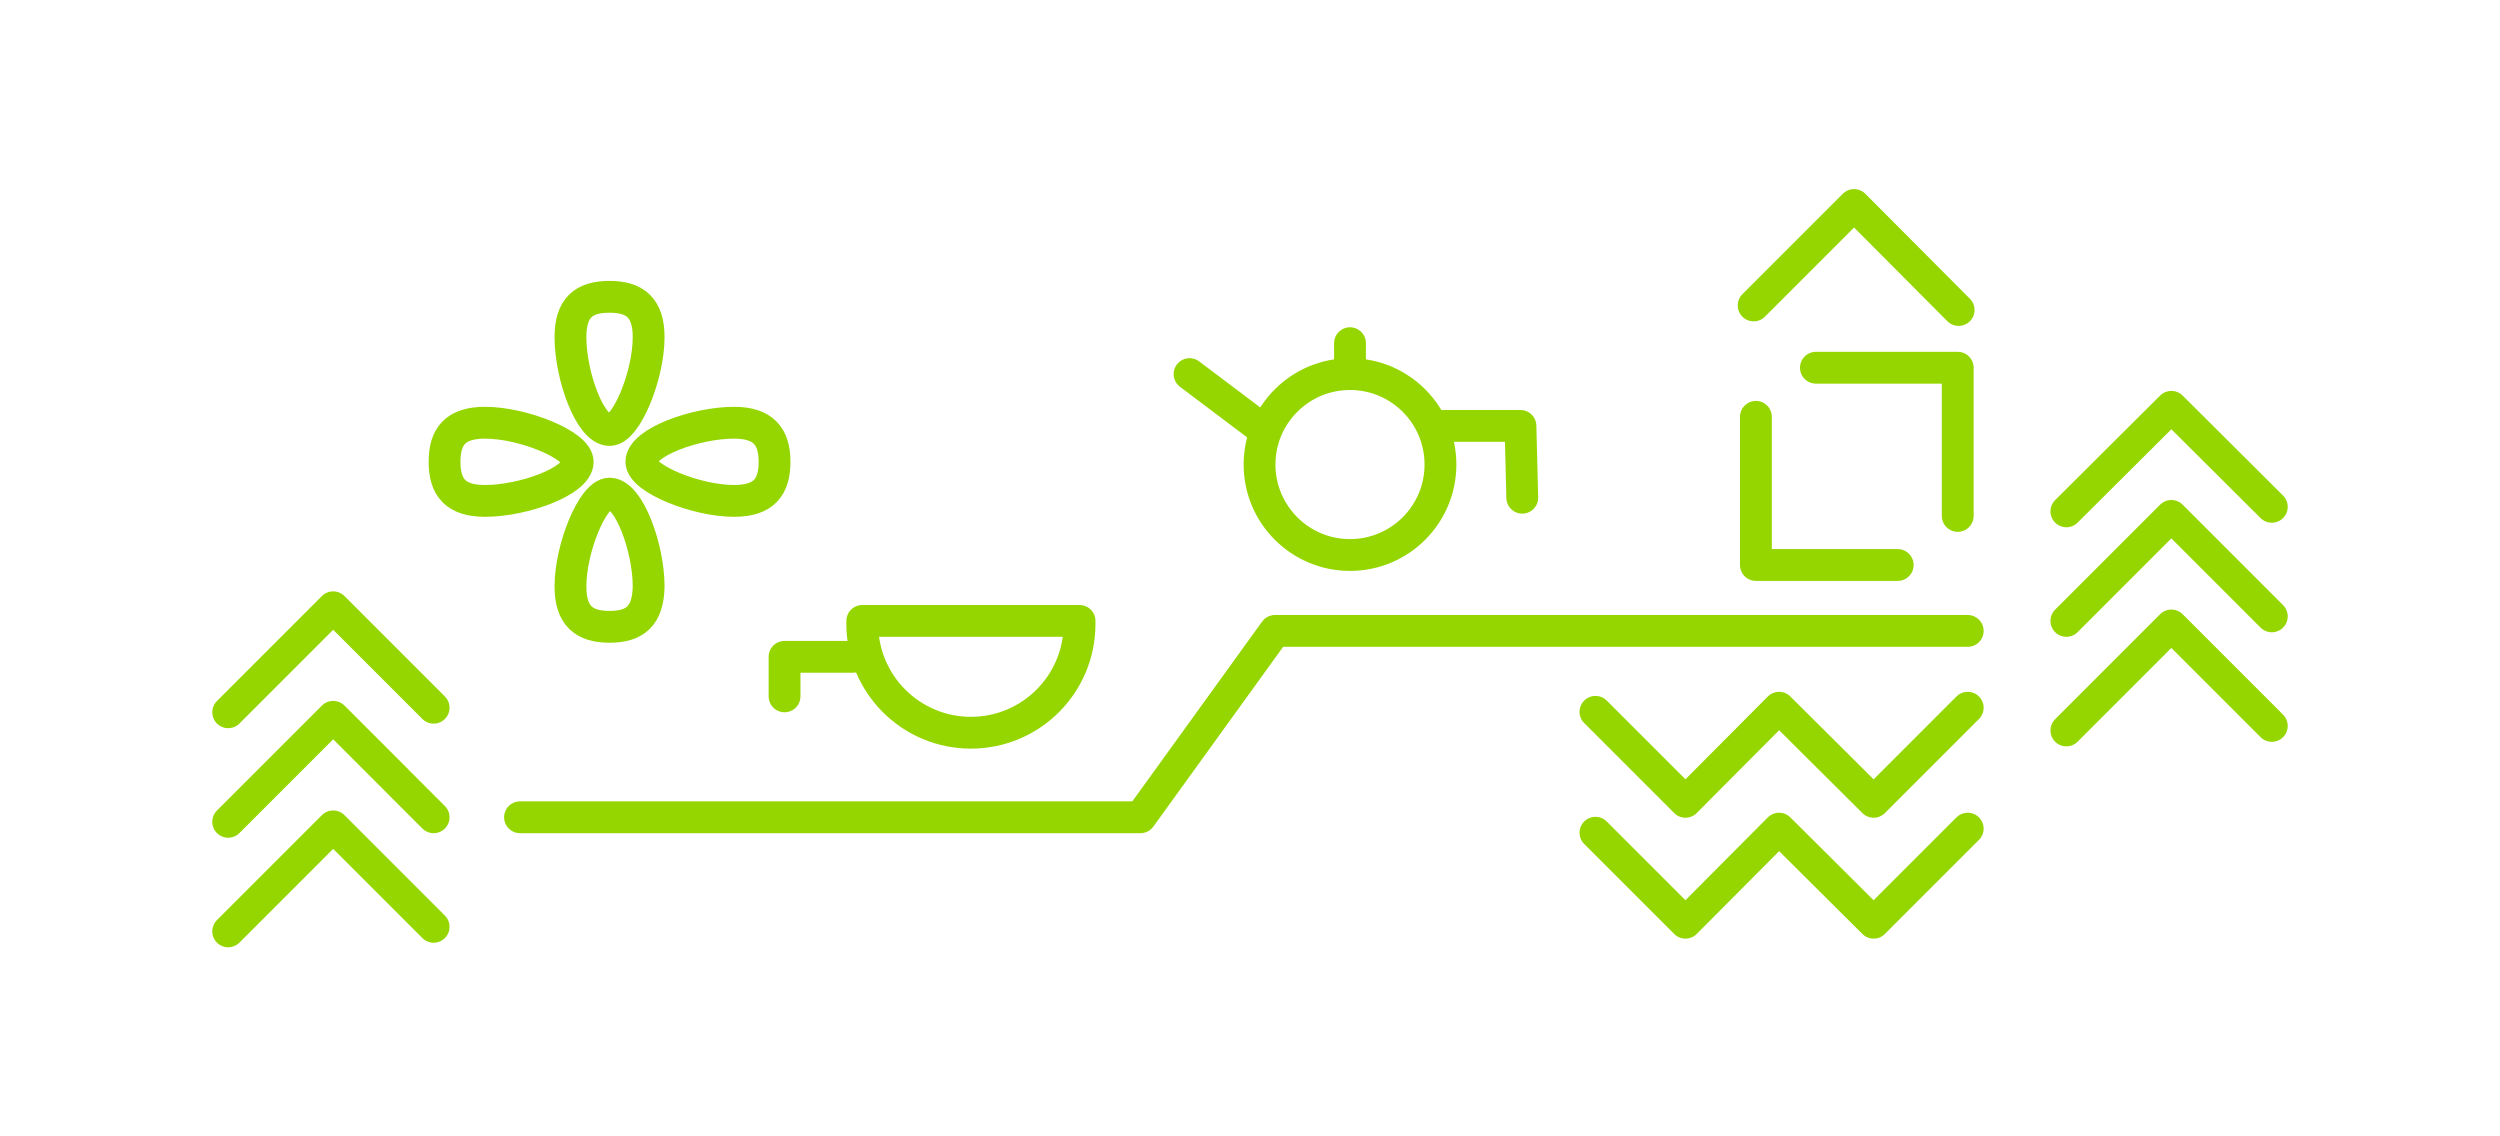 <?xml version="1.0" encoding="utf-8"?>
<!-- Generator: Adobe Illustrator 19.0.0, SVG Export Plug-In . SVG Version: 6.00 Build 0)  -->
<svg version="1.1" id="Layer_1" xmlns="http://www.w3.org/2000/svg" xmlns:xlink="http://www.w3.org/1999/xlink" x="0px" y="0px"
	 viewBox="0 0 550 250" style="enable-background:new 0 0 550 250;" xml:space="preserve">
<style type="text/css">
	.st0{fill:none;stroke:#95d600;stroke-width:7;stroke-linecap:round;stroke-linejoin:round;stroke-miterlimit:10;}
</style>
<g id="XMLID_516_">
	<polyline id="XMLID_3362_" class="st0" points="432.9,138.8 280.5,138.8 250.9,179.8 114.4,179.8 	"/>
	<g id="XMLID_1721_">
		<polyline id="XMLID_1723_" class="st0" points="172.6,153.2 172.6,144.5 187.6,144.5 		"/>
		<path id="XMLID_1722_" class="st0" d="M189.7,136.6c0,0.2,0,0.5,0,0.7c0,13.2,10.7,23.9,23.9,23.9s23.9-10.7,23.9-23.9
			c0-0.2,0-0.5,0-0.7H189.7z"/>
	</g>
	<g id="XMLID_3354_">
		<polyline id="XMLID_3357_" class="st0" points="385.8,67.2 407.9,45.1 430.9,68.2 		"/>
		<polyline id="XMLID_3356_" class="st0" points="399.5,80.9 430.7,80.9 430.7,113.5 		"/>
		<polyline id="XMLID_3355_" class="st0" points="417.5,124.3 386.3,124.3 386.3,91.7 		"/>
	</g>
	<g id="XMLID_3349_">
		<polyline id="XMLID_3353_" class="st0" points="317.2,93.7 334.5,93.7 334.9,109.5 		"/>
		<circle id="XMLID_3352_" class="st0" cx="297" cy="102.2" r="19.9"/>
		<line id="XMLID_3351_" class="st0" x1="261.7" y1="82.3" x2="277.1" y2="93.9"/>
		<line id="XMLID_3350_" class="st0" x1="297" y1="75.5" x2="297" y2="82.3"/>
	</g>
	<g id="XMLID_3339_">
		<g id="XMLID_3343_">
			<path id="XMLID_3348_" class="st0" d="M134.1,65.3c5.6,0,8.6,2.4,8.6,8.9c0,8.4-4.9,20.4-8.6,20.4c-4.3,0-8.6-12-8.6-20.4
				C125.5,67.7,128.4,65.3,134.1,65.3z"/>
			<path id="XMLID_3347_" class="st0" d="M134.1,137.9c-5.6,0-8.6-2.4-8.6-8.9c0-8.4,4.9-20.4,8.6-20.4c4.3,0,8.6,12,8.6,20.4
				C142.6,135.5,139.7,137.9,134.1,137.9z"/>
		</g>
		<g id="XMLID_3340_">
			<path id="XMLID_3342_" class="st0" d="M97.8,101.6c0-5.6,2.4-8.6,8.9-8.6c8.4,0,20.4,4.9,20.4,8.6c0,4.3-12,8.6-20.4,8.6
				C100.2,110.2,97.8,107.2,97.8,101.6z"/>
			<path id="XMLID_3341_" class="st0" d="M170.4,101.6c0,5.6-2.4,8.6-8.9,8.6c-8.4,0-20.4-4.9-20.4-8.6c0-4.3,12-8.6,20.4-8.6
				C167.9,93,170.4,96,170.4,101.6z"/>
		</g>
	</g>
	<g id="XMLID_3371_">
		<polyline id="XMLID_3373_" class="st0" points="351,156.6 370.8,176.4 391.4,155.7 412.2,176.4 432.9,155.7 		"/>
		<polyline id="XMLID_3372_" class="st0" points="351,183.2 370.8,203 391.4,182.3 412.2,203 432.9,182.3 		"/>
	</g>
	<g id="XMLID_3367_">
		<polyline id="XMLID_3370_" class="st0" points="95.4,155.7 73.3,133.6 50.2,156.7 		"/>
		<polyline id="XMLID_3369_" class="st0" points="95.4,179.8 73.3,157.7 50.2,180.8 		"/>
		<polyline id="XMLID_3368_" class="st0" points="95.4,203.9 73.3,181.8 50.2,204.9 		"/>
	</g>
	<g id="XMLID_3363_">
		<polyline id="XMLID_3366_" class="st0" points="499.8,111.5 477.7,89.5 454.6,112.5 		"/>
		<polyline id="XMLID_3365_" class="st0" points="499.8,135.6 477.7,113.5 454.6,136.6 		"/>
		<polyline id="XMLID_3364_" class="st0" points="499.8,159.7 477.7,137.6 454.6,160.7 		"/>
	</g>
</g>
</svg>
